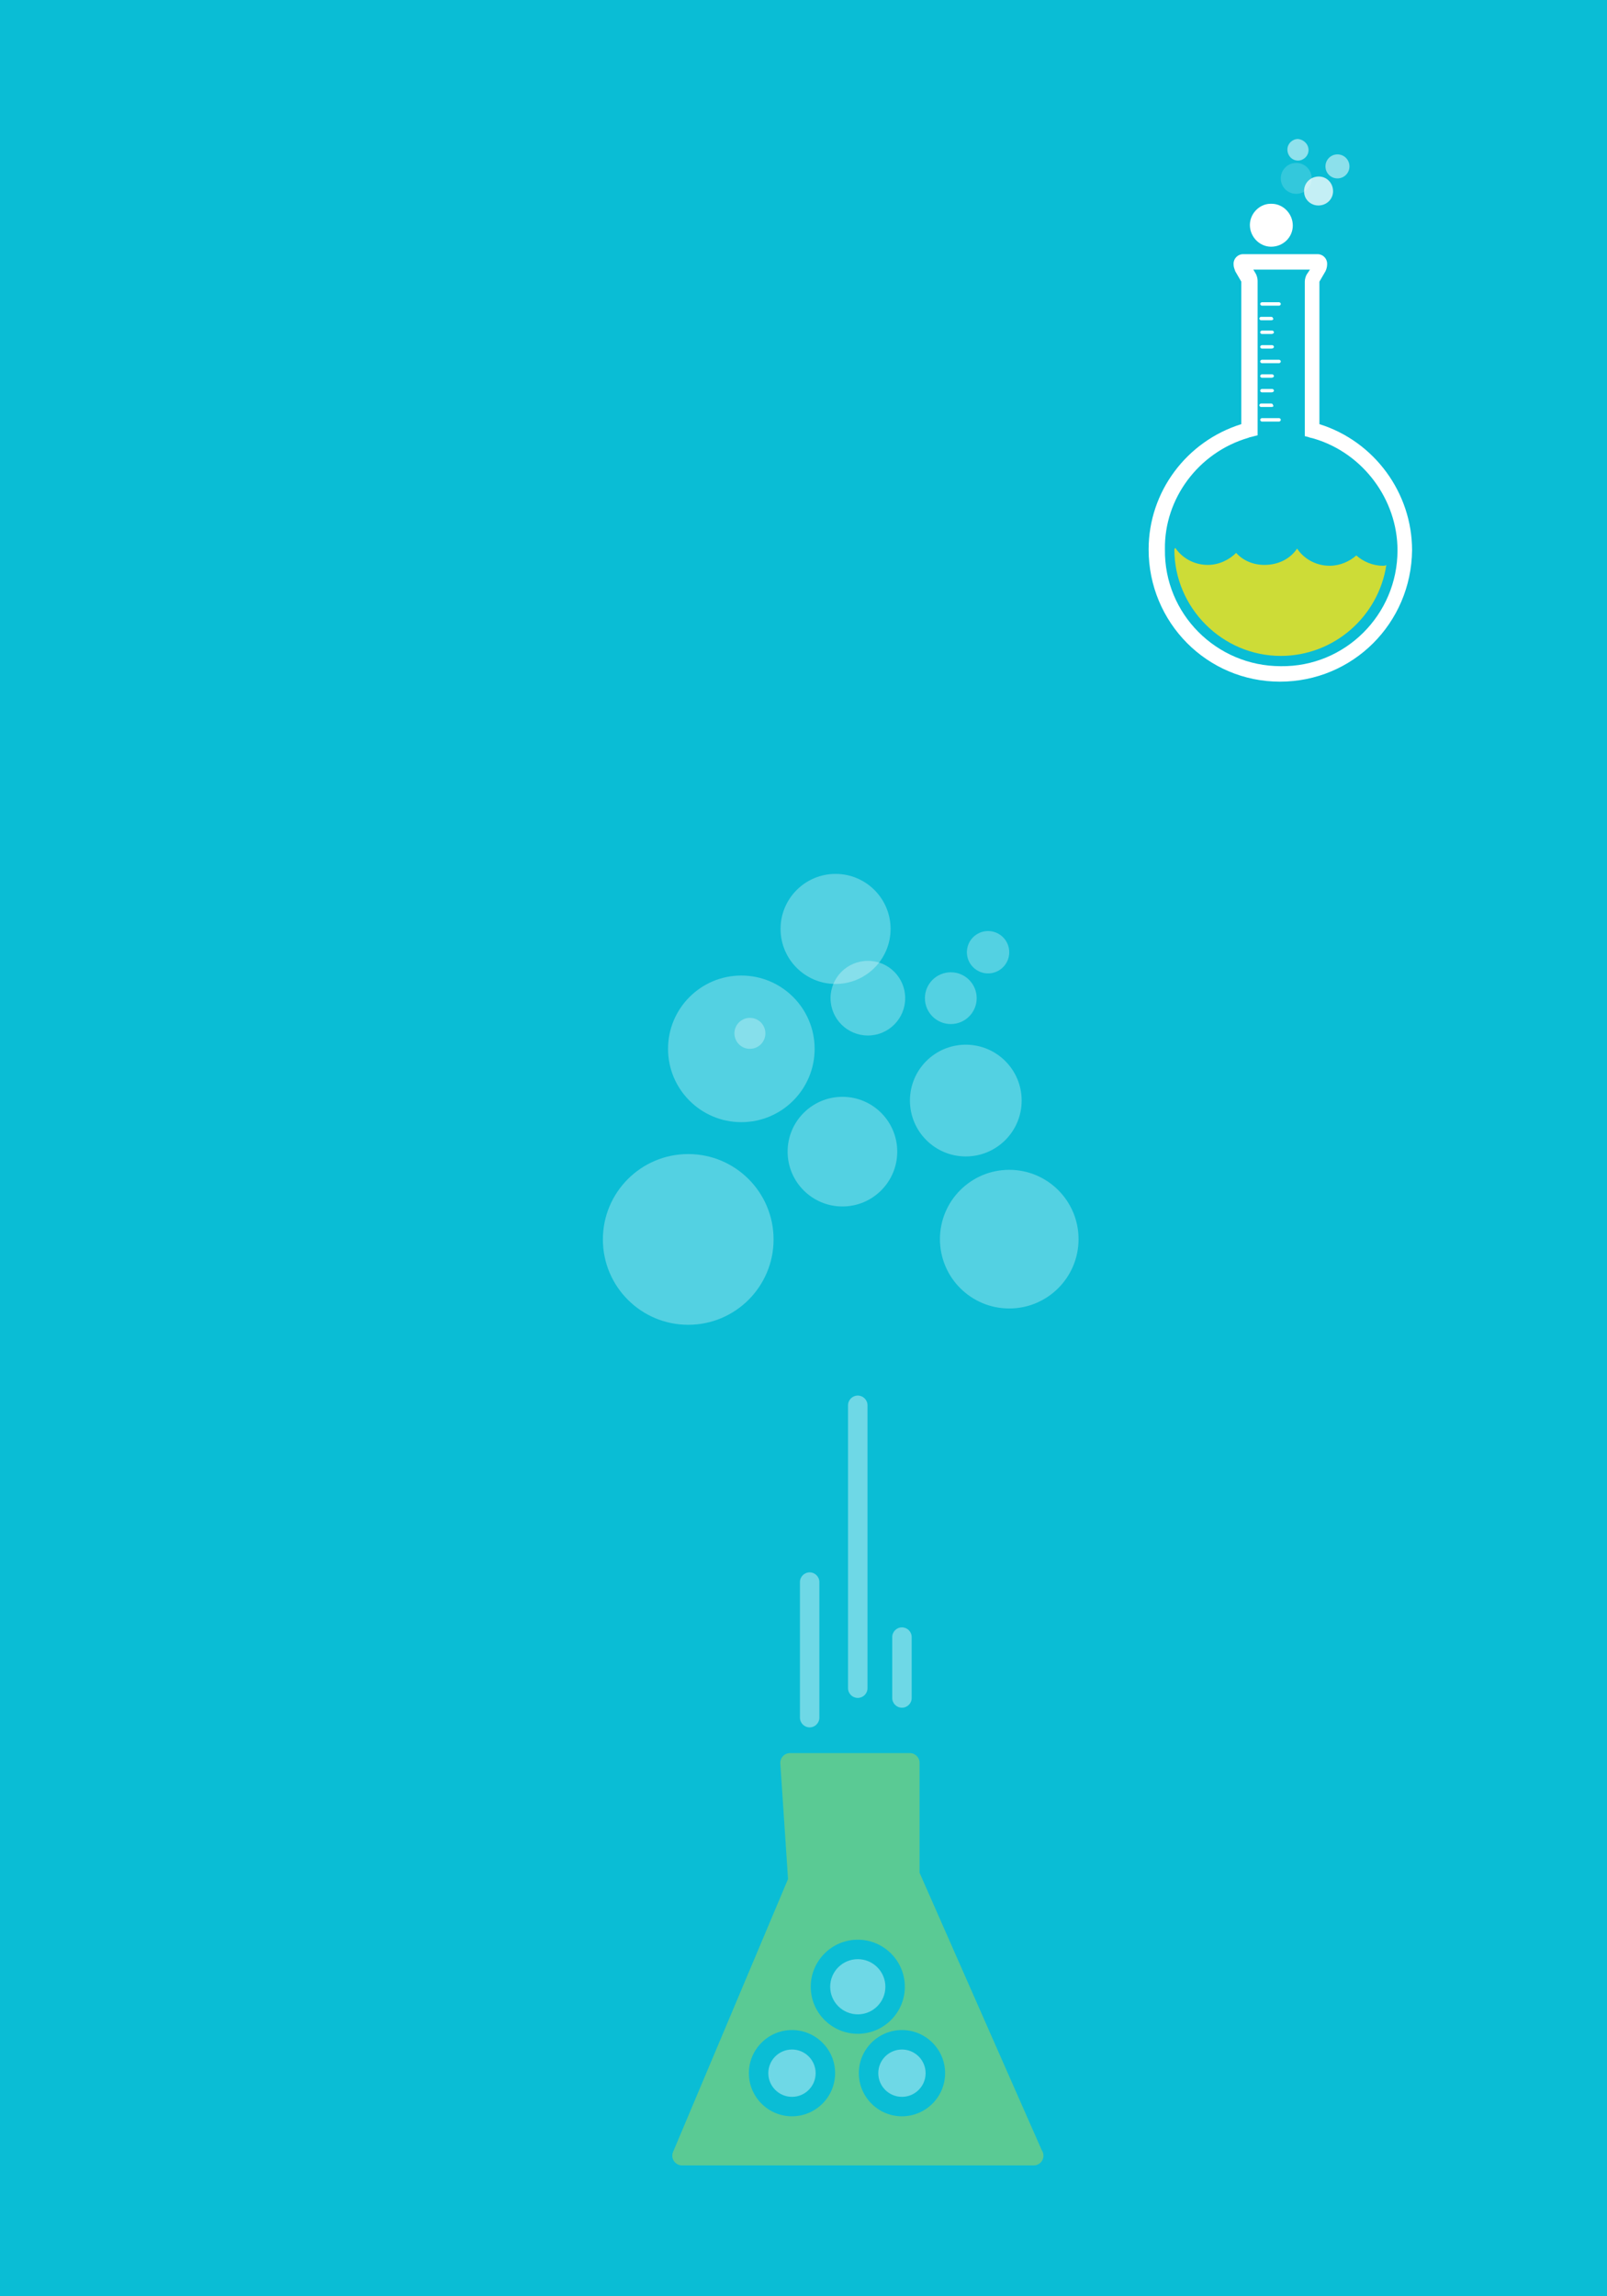 <?xml version="1.0" encoding="utf-8"?>
<!-- Generator: Adobe Illustrator 15.0.0, SVG Export Plug-In . SVG Version: 6.00 Build 0)  -->
<!DOCTYPE svg PUBLIC "-//W3C//DTD SVG 1.1//EN" "http://www.w3.org/Graphics/SVG/1.1/DTD/svg11.dtd">
<svg version="1.1" xmlns="http://www.w3.org/2000/svg" xmlns:xlink="http://www.w3.org/1999/xlink" x="0px" y="0px" width="350px"
	 height="500px" viewBox="0 0 350 500" enable-background="new 0 0 350 500" xml:space="preserve">
<g id="Layer_2">
	<g>
		<rect fill="#0ABDD5" width="350" height="500"/>
	</g>
</g>
<g id="Layer_4" opacity="0.41">
	<g>
		<g>
			<path fill="#FFFFFF" d="M178.458,374.004v-29.509c0-1.173-0.948-2.121-2.115-2.121c-1.173,0-2.119,0.948-2.119,2.121v29.509
				c0,1.17,0.946,2.119,2.119,2.119C177.51,376.123,178.458,375.174,178.458,374.004z"/>
			<path fill="#FFFFFF" d="M188.939,367.589v-61.593c0-1.168-0.948-2.119-2.119-2.119c-1.17,0-2.118,0.951-2.118,2.119v61.596
				c0,1.168,0.948,2.119,2.118,2.119C187.993,369.711,188.939,368.76,188.939,367.589z"/>
			<path fill="#FFFFFF" d="M198.561,369.729v-13.26c0-1.17-0.946-2.119-2.119-2.119c-1.167,0-2.116,0.949-2.116,2.119v13.26
				c0,1.167,0.949,2.115,2.116,2.115C197.614,371.845,198.561,370.899,198.561,369.729z"/>
			<g>
				<circle fill="#FFFFFF" cx="172.492" cy="451.423" r="5.152"/>
				<path fill="#FFFFFF" d="M186.826,426.597c-3.315,0-6.014,2.69-6.014,6.008c0,3.316,2.695,6.007,6.014,6.007
					c3.313,0,6.006-2.69,6.006-6.007C192.832,429.287,190.137,426.597,186.826,426.597z"/>
				<circle fill="#FFFFFF" cx="196.441" cy="451.423" r="5.152"/>
				<path fill="#CDDC37" d="M226.886,468.179l-26.61-60.404v-23.931c0-1.173-0.945-2.118-2.119-2.118h-26.091
					c-0.583,0-1.146,0.243-1.547,0.67c-0.398,0.428-0.606,1.005-0.569,1.59l1.681,25.162l-25.039,59.419
					c-0.275,0.657-0.206,1.402,0.187,1.99c0.396,0.59,1.055,0.948,1.766,0.948h76.56c0.016,0,0.035,0.003,0.04,0
					c1.178,0,2.118-0.948,2.118-2.118C227.26,468.935,227.123,468.523,226.886,468.179z M172.492,460.811
					c-5.178,0-9.388-4.211-9.388-9.392c0-5.175,4.208-9.389,9.388-9.389c5.178,0,9.392,4.211,9.392,9.389
					C181.884,456.6,177.665,460.811,172.492,460.811z M176.575,432.604c0-5.647,4.598-10.245,10.251-10.245
					c5.646,0,10.243,4.598,10.243,10.245c0,5.646-4.598,10.244-10.243,10.244C181.173,442.849,176.575,438.25,176.575,432.604z
					 M196.441,460.811c-5.172,0-9.389-4.211-9.389-9.392c0-5.175,4.211-9.389,9.389-9.389c5.181,0,9.399,4.211,9.399,9.389
					C205.835,456.6,201.622,460.811,196.441,460.811z"/>
			</g>
		</g>
	</g>
</g>
<g id="Layer_3">
	<g id="Layer_8">
		<g>
			<g>
				<g>
					<circle opacity="0.3" fill="#FFFFFF" enable-background="new    " cx="-47.491" cy="276.207" r="9.051"/>
				</g>
			</g>
		</g>
		<g>
			<g>
				<g>
					<circle opacity="0.3" fill="#FFFFFF" enable-background="new    " cx="183.479" cy="250.763" r="11.938"/>
				</g>
			</g>
		</g>
		<g>
			<g>
				<g>
					<circle opacity="0.3" fill="#FFFFFF" enable-background="new    " cx="163.327" cy="225.007" r="3.374"/>
				</g>
			</g>
		</g>
		<g>
			<g>
				<g>
					<circle opacity="0.3" fill="#FFFFFF" enable-background="new    " cx="189.019" cy="217.346" r="8.13"/>
				</g>
			</g>
		</g>
		<g>
			<g>
				<g>
					<circle opacity="0.3" fill="#FFFFFF" enable-background="new    " cx="210.348" cy="239.643" r="12.167"/>
				</g>
			</g>
		</g>
		<g>
			<g>
				<g>
					<circle opacity="0.3" fill="#FFFFFF" enable-background="new    " cx="215.198" cy="207.342" r="4.613"/>
				</g>
			</g>
		</g>
		<g>
			<g>
				<g>
					<circle opacity="0.3" fill="#FFFFFF" enable-background="new    " cx="-40.054" cy="246.249" r="5.131"/>
				</g>
			</g>
		</g>
		<g>
			<g>
				<g>
					<circle opacity="0.3" fill="#FFFFFF" enable-background="new    " cx="-110.584" cy="199.609" r="6.793"/>
				</g>
			</g>
		</g>
		<g>
			<g>
				<g>
					<circle opacity="0.3" fill="#FFFFFF" enable-background="new    " cx="207.082" cy="217.346" r="5.638"/>
				</g>
			</g>
		</g>
		<g>
			<g>
				<g>
					<circle opacity="0.3" fill="#FFFFFF" enable-background="new    " cx="219.811" cy="269.818" r="15.095"/>
				</g>
			</g>
		</g>
		<g>
			<g>
				<g>
					<circle opacity="0.3" fill="#FFFFFF" enable-background="new    " cx="149.893" cy="269.878" r="18.588"/>
				</g>
			</g>
		</g>
		<g>
			<g>
				<g>
					<circle opacity="0.3" fill="#FFFFFF" enable-background="new    " cx="-104.614" cy="159.773" r="17.688"/>
				</g>
			</g>
		</g>
		<g>
			<g>
				<g>
					<circle opacity="0.3" fill="#FFFFFF" enable-background="new    " cx="181.984" cy="202.268" r="11.982"/>
				</g>
			</g>
		</g>
		<g>
			<g>
				<g>
					<circle opacity="0.3" fill="#FFFFFF" enable-background="new    " cx="161.461" cy="228.381" r="15.964"/>
				</g>
			</g>
		</g>
	</g>
</g>
<g id="Layer_5">
	<g id="chemistry">
		<g>
			<g>
				<g>
					<g>
						<g>
							<g>
								<g>
									<g>
										<g>
											<path fill="#FFFFFF" d="M278.579,66.559h-3.737c-0.188,0-0.375-0.188-0.375-0.373l0,0c0-0.188,0.187-0.374,0.375-0.374
												h3.737c0.188,0,0.372,0.186,0.372,0.374l0,0C278.951,66.372,278.767,66.559,278.579,66.559z"/>
										</g>
									</g>
									<g>
										<g>
											<path fill="#FFFFFF" d="M276.895,69.736h-2.241c-0.187,0-0.374-0.188-0.374-0.374l0,0c0-0.185,0.188-0.374,0.374-0.374
												h2.241c0.189,0,0.375,0.188,0.375,0.374l0,0C277.457,69.363,277.27,69.736,276.895,69.736z"/>
										</g>
									</g>
									<g>
										<g>
											<path fill="#FFFFFF" d="M276.895,72.728h-2.055c-0.187,0-0.375-0.187-0.375-0.374l0,0c0-0.187,0.188-0.371,0.375-0.371
												h2.244c0.186,0,0.373,0.184,0.373,0.371l0,0C277.457,72.541,277.27,72.728,276.895,72.728z"/>
										</g>
									</g>
									<g>
										<g>
											<path fill="#FFFFFF" d="M276.895,75.905h-2.055c-0.187,0-0.375-0.188-0.375-0.374l0,0c0-0.186,0.188-0.375,0.375-0.375
												h2.244c0.186,0,0.373,0.189,0.373,0.375l0,0C277.457,75.716,277.27,75.905,276.895,75.905z"/>
										</g>
									</g>
									<g>
										<g>
											<path fill="#FFFFFF" d="M278.579,79.082h-3.737c-0.188,0-0.375-0.188-0.375-0.375l0,0c0-0.186,0.187-0.373,0.375-0.373
												h3.737c0.188,0,0.372,0.187,0.372,0.373l0,0C278.951,78.895,278.767,79.082,278.579,79.082z"/>
										</g>
									</g>
									<g>
										<g>
											<path fill="#FFFFFF" d="M276.895,82.257h-2.055c-0.187,0-0.375-0.185-0.375-0.368l0,0c0-0.192,0.188-0.379,0.375-0.379
												h2.244c0.186,0,0.373,0.187,0.373,0.379l0,0C277.457,82.073,277.27,82.257,276.895,82.257z"/>
										</g>
									</g>
									<g>
										<g>
											<path fill="#FFFFFF" d="M276.895,85.437h-2.055c-0.187,0-0.375-0.188-0.375-0.376l0,0c0-0.186,0.188-0.371,0.375-0.371
												h2.244c0.186,0,0.373,0.186,0.373,0.371l0,0C277.457,85.25,277.27,85.437,276.895,85.437z"/>
										</g>
									</g>
									<g>
										<g>
											<path fill="#FFFFFF" d="M276.895,88.614h-2.241c-0.187,0-0.374-0.186-0.374-0.373l0,0c0-0.188,0.188-0.374,0.374-0.374
												h2.241c0.189,0,0.375,0.185,0.375,0.374l0,0C277.457,88.43,277.27,88.614,276.895,88.614z"/>
										</g>
									</g>
									<g>
										<g>
											<path fill="#FFFFFF" d="M278.579,91.793h-3.737c-0.188,0-0.375-0.189-0.375-0.378l0,0c0-0.185,0.187-0.372,0.375-0.372
												h3.737c0.188,0,0.372,0.188,0.372,0.372l0,0C278.951,91.604,278.767,91.793,278.579,91.793z"/>
										</g>
									</g>
								</g>
								<g>
									<path fill="#FFFFFF" d="M287.363,92.354V61.326l1.309-2.243c0.186-0.375,0.373-0.935,0.373-1.496V57.4
										c0-1.121-0.935-2.055-2.056-2.055h-16.262c-1.121,0-2.056,0.934-2.056,2.055v0.187c0,0.561,0.188,0.934,0.373,1.496
										l1.308,2.243v31.028c-11.96,3.736-20.185,14.764-20.185,27.285c0,15.892,12.709,28.787,28.598,28.787
										c15.887,0,28.596-12.71,28.782-28.598C307.549,107.304,299.325,96.09,287.363,92.354z M271.85,95.342
										c0.374-0.186,0.746-0.186,1.309-0.373l0.746-0.186V61.139c0-0.56-0.187-1.123-0.373-1.497l-0.562-0.934h12.337
										l-0.748,1.121c-0.186,0.374-0.375,0.935-0.375,1.495v33.642l0.748,0.188c0.375,0.185,0.748,0.185,1.308,0.371
										c10.655,3.18,18.132,13.274,18.132,24.3c0,14.019-11.402,25.417-25.421,25.233c-14.018,0-25.419-11.399-25.233-25.424
										C253.532,108.613,261.009,98.52,271.85,95.342z"/>
								</g>
							</g>
							<g>
								<path fill="#CDDC37" d="M301.195,123.191c-2.244,0-4.3-0.931-5.795-2.243c-1.496,1.313-3.553,2.243-5.795,2.243
									c-2.989,0-5.607-1.495-7.104-3.737c-1.492,2.241-4.111,3.553-7.101,3.553c-2.431,0-4.674-0.934-6.168-2.62
									c-1.495,1.497-3.737,2.62-6.167,2.62c-2.991,0-5.608-1.495-7.104-3.737c0,0.184-0.188,0.184-0.188,0.367
									c0,12.712,10.469,23.183,23.176,23.183c11.59,0,21.308-8.6,22.992-19.813C301.754,123.191,301.381,123.191,301.195,123.191z
									"/>
							</g>
						</g>
						<g>
							<g opacity="0.17">
								<path fill="#FFFFFF" d="M285.681,38.845c0,1.869-1.495,3.364-3.364,3.364c-1.867,0-3.365-1.494-3.365-3.364
									c0-1.872,1.496-3.365,3.365-3.365C284.188,35.481,285.681,36.975,285.681,38.845z"/>
							</g>
							<g opacity="0.53">
								<path fill="#FFFFFF" d="M293.908,36.232c0,1.452-1.162,2.614-2.613,2.614s-2.613-1.162-2.613-2.614s1.161-2.616,2.613-2.616
									C292.748,33.616,293.908,34.779,293.908,36.232z"/>
							</g>
							<g opacity="0.76">
								<path fill="#FFFFFF" d="M290.336,41.644c0,1.709-1.389,3.099-3.205,3.099c-1.709,0-3.205-1.39-3.099-3.206
									c0-1.709,1.39-3.099,3.206-3.099C288.947,38.438,290.336,39.828,290.336,41.644z"/>
							</g>
							<g opacity="0.54">
								<path fill="#FFFFFF" d="M284.996,32.665c0,1.301-1.102,2.303-2.302,2.303c-1.302,0-2.302-1.101-2.302-2.401
									c0-1.302,1.1-2.303,2.302-2.303C283.895,30.362,284.996,31.364,284.996,32.665z"/>
							</g>
							<g>
								<path fill="#FFFFFF" d="M281.568,49.104c0,2.539-2.078,4.615-4.73,4.615c-2.54,0-4.617-2.192-4.617-4.731
									c0-2.538,2.193-4.731,4.731-4.615C279.49,44.372,281.568,46.565,281.568,49.104z"/>
							</g>
						</g>
					</g>
				</g>
			</g>
		</g>
	</g>
</g>
</svg>
